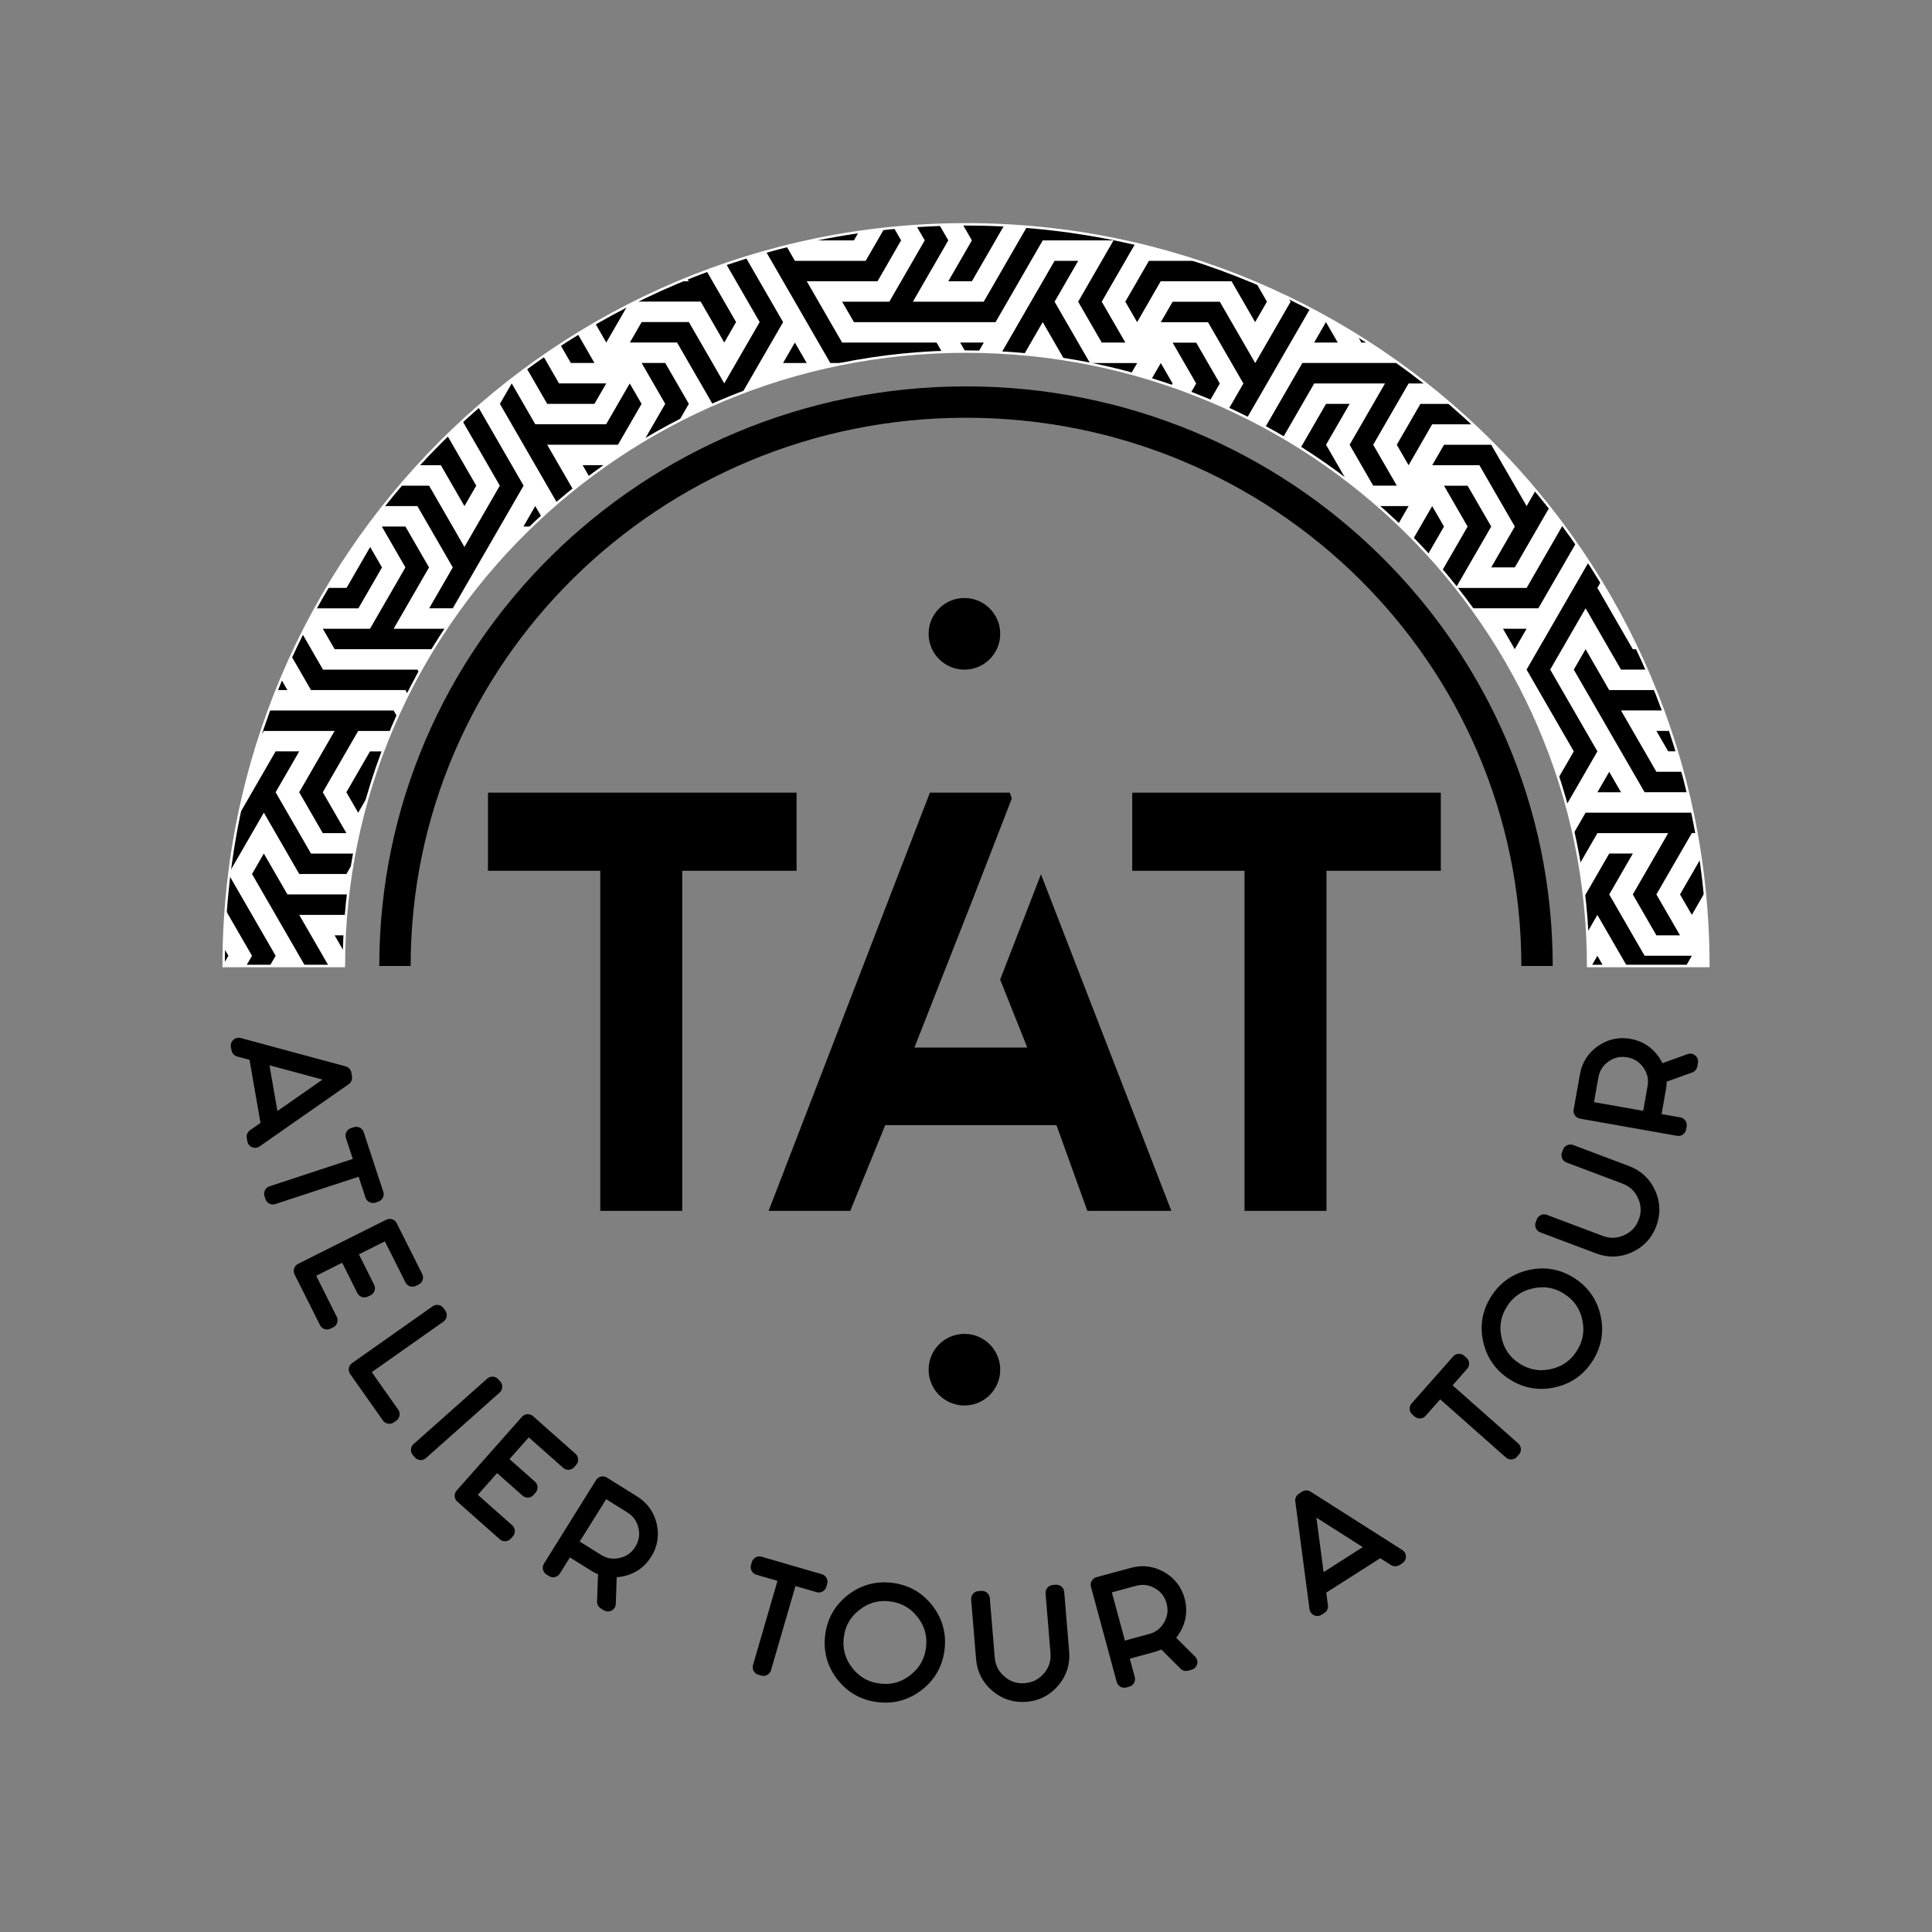 <?xml version="1.0" encoding="utf-8"?>
<!-- Generator: Adobe Adobe Illustrator 24.2.0, SVG Export Plug-In . SVG Version: 6.00 Build 0)  -->
<svg version="1.1" id="Calque_1" xmlns="http://www.w3.org/2000/svg" xmlns:xlink="http://www.w3.org/1999/xlink" x="0px" y="0px"
	 width="512px" height="512px" viewBox="0 0 512 512" style="enable-background:new 0 0 512 512;" xml:space="preserve">
<rect x="0" y="0" width="512" height="512" fill="#808080" stroke="none"/>
<style type="text/css">
	.st0{fill:none;stroke:#000000;stroke-width:8.312;stroke-miterlimit:10;}
	.st1{stroke:#000000;stroke-width:4.17;stroke-linecap:round;stroke-linejoin:round;stroke-miterlimit:10;}
	.st2{fill:#FFFFFF;}
	.st3{fill:none;stroke:#FFFFFF;stroke-width:0.644;stroke-miterlimit:10;}
</style>
<g>
	<g>
		<path class="st0" d="M256,106.55c83.58,0,151.33,66.91,151.33,149.45"/>
		<path class="st0" d="M104.67,256c0-82.54,67.75-149.45,151.33-149.45"/>
	</g>
	<g>
		<path class="st1" d="M91.22,285.61L67.6,302.1l-0.15-0.87l3.87-2.7l-3.37-19.33l-4.55-1.23l-0.15-0.87l27.81,7.51L91.22,285.61z
			 M72.03,298.02l18.3-12.77l-21.54-5.81L72.03,298.02z"/>
		<path class="st1" d="M99.59,316.47l-0.75,0.25l-2.47-7.51l-24.05,7.9l-0.24-0.75l24.05-7.9l-2.47-7.51l0.75-0.25L99.59,316.47z"/>
		<path class="st1" d="M103.28,325.11l6.74,13.44l-0.71,0.35l-6.38-12.73l-10.61,5.32l4.96,9.9l-0.71,0.35l-4.96-9.9L81,337.16
			l6.38,12.73l-0.71,0.35l-6.74-13.44L103.28,325.11z"/>
		<path class="st1" d="M115.85,347.89l0.46,0.65l-20.69,14.59l8.2,11.64l-0.65,0.46l-8.66-12.29L115.85,347.89z"/>
		<path class="st1" d="M131.02,367.49l-19.51,17.35l-0.52-0.59l19.51-17.34L131.02,367.49z"/>
		<path class="st1" d="M139.88,376.86l11.25,9.97l-0.52,0.59l-10.66-9.45l-7.87,8.88l8.29,7.35l-0.52,0.59l-8.29-7.35l-7.87,8.88
			l10.66,9.45l-0.52,0.59l-11.25-9.97L139.88,376.86z"/>
		<path class="st1" d="M159.73,393.34l8.05,5.03c2.22,1.39,3.62,3.36,4.22,5.91c0.59,2.56,0.19,4.95-1.19,7.17
			c-1.38,2.22-3.36,3.62-5.91,4.22c-1.19,0.27-2.35,0.34-3.47,0.18l-0.32,9.12l-0.8-0.5l0.32-8.76c-0.99-0.24-1.95-0.66-2.88-1.24
			l-7.38-4.61l-3.77,6.04l-0.67-0.42L159.73,393.34z M159.98,394.43l-9.22,14.76l7.38,4.61c2.04,1.27,4.23,1.64,6.57,1.1
			c2.34-0.54,4.15-1.83,5.42-3.87c1.27-2.04,1.64-4.23,1.1-6.57c-0.54-2.34-1.83-4.15-3.87-5.42L159.98,394.43z"/>
		<path class="st1" d="M217.21,419.18l-0.22,0.76l-7.6-2.21l-7.07,24.31l-0.76-0.22l7.07-24.3l-7.6-2.21l0.22-0.76L217.21,419.18z"
			/>
		<path class="st1" d="M245.38,426.7c2.36,3,3.32,6.39,2.87,10.19c-0.45,3.81-2.18,6.9-5.18,9.26c-3,2.36-6.39,3.32-10.19,2.87
			c-3.81-0.45-6.9-2.18-9.27-5.17c-2.36-3-3.32-6.41-2.87-10.22c0.45-3.79,2.17-6.87,5.17-9.23c3-2.36,6.41-3.32,10.22-2.87
			C239.94,421.98,243.02,423.7,245.38,426.7z M236.06,422.31c-3.58-0.42-6.79,0.48-9.63,2.72c-2.83,2.23-4.46,5.13-4.89,8.69
			c-0.42,3.58,0.48,6.79,2.72,9.63c2.23,2.83,5.14,4.46,8.73,4.89c3.56,0.42,6.76-0.48,9.6-2.72c2.83-2.23,4.46-5.14,4.89-8.73
			c0.42-3.56-0.48-6.76-2.72-9.6C242.52,424.37,239.62,422.74,236.06,422.31z"/>
		<path class="st1" d="M260.75,439.51l-1.31-15.77l0.79-0.06l1.31,15.77c0.22,2.61,1.33,4.76,3.33,6.46c2,1.7,4.31,2.44,6.92,2.22
			c2.61-0.22,4.76-1.33,6.46-3.33c1.7-2,2.44-4.31,2.22-6.91l-1.31-15.77l0.79-0.07l1.31,15.77c0.24,2.84-0.56,5.34-2.39,7.5
			c-1.83,2.16-4.17,3.36-7,3.6c-2.84,0.23-5.34-0.56-7.5-2.39C262.18,444.68,260.98,442.35,260.75,439.51z"/>
		<path class="st1" d="M291.13,419.98l9.16-2.48c2.52-0.69,4.92-0.37,7.2,0.93c2.28,1.31,3.76,3.22,4.44,5.75
			c0.68,2.53,0.37,4.93-0.93,7.2c-0.61,1.06-1.35,1.95-2.23,2.67l6.47,6.44l-0.92,0.25l-6.2-6.19c-0.85,0.56-1.81,0.98-2.87,1.27
			l-8.4,2.28l1.86,6.87l-0.76,0.21L291.13,419.98z M292.1,420.53l4.55,16.8l8.4-2.28c2.32-0.63,4.08-1.99,5.27-4.07
			c1.19-2.08,1.48-4.29,0.85-6.61c-0.63-2.32-1.99-4.08-4.07-5.27c-2.08-1.2-4.29-1.48-6.61-0.85L292.1,420.53z"/>
		<path class="st1" d="M346.19,397.06l24.31,15.46l-0.75,0.48l-3.98-2.53l-16.54,10.55l0.62,4.67l-0.75,0.48l-3.77-28.56
			L346.19,397.06z M365.03,410l-18.82-11.97l2.92,22.12L365.03,410z"/>
		<path class="st1" d="M386.66,360.86l0.59,0.52l-5.24,5.93l18.96,16.78l-0.52,0.59l-18.96-16.78l-5.24,5.92l-0.59-0.52
			L386.66,360.86z"/>
		<path class="st1" d="M405.55,338.61c3.72-0.85,7.2-0.25,10.43,1.78c3.25,2.05,5.3,4.93,6.14,8.65c0.85,3.72,0.25,7.2-1.78,10.43
			c-2.05,3.25-4.93,5.3-8.65,6.14c-3.72,0.85-7.21,0.25-10.46-1.8c-3.23-2.03-5.27-4.91-6.12-8.63c-0.85-3.72-0.25-7.21,1.8-10.46
			C398.95,341.5,401.83,339.46,405.55,338.61z M397.58,345.15c-1.92,3.05-2.48,6.34-1.68,9.86c0.8,3.52,2.72,6.24,5.75,8.15
			c3.05,1.92,6.34,2.48,9.86,1.68c3.52-0.8,6.24-2.73,8.16-5.78c1.91-3.04,2.46-6.31,1.67-9.83c-0.8-3.52-2.73-6.24-5.78-8.16
			c-3.04-1.91-6.31-2.46-9.83-1.66C402.21,340.2,399.49,342.12,397.58,345.15z"/>
		<path class="st1" d="M423.74,330.22l-14.81-5.58l0.28-0.74l14.8,5.58c2.45,0.92,4.87,0.84,7.26-0.24c2.39-1.08,4.05-2.85,4.97-5.3
			c0.92-2.45,0.84-4.87-0.24-7.26c-1.08-2.39-2.85-4.05-5.3-4.97l-14.81-5.58l0.28-0.74l14.81,5.58c2.67,1,4.58,2.8,5.75,5.38
			c1.17,2.58,1.25,5.21,0.25,7.87c-1,2.67-2.8,4.58-5.38,5.75C429.03,331.14,426.4,331.23,423.74,330.22z"/>
		<path class="st1" d="M419.09,294.4l1.66-9.35c0.46-2.57,1.76-4.62,3.91-6.12c2.15-1.5,4.52-2.03,7.09-1.57
			c2.57,0.46,4.62,1.76,6.12,3.91c0.7,1,1.19,2.05,1.47,3.15l8.58-3.11l-0.17,0.94l-8.24,2.97c0.14,1.01,0.12,2.06-0.07,3.14
			l-1.52,8.57l7.01,1.24l-0.14,0.78L419.09,294.4z M420.01,293.76l17.14,3.04l1.52-8.57c0.42-2.37-0.06-4.54-1.44-6.5
			s-3.25-3.16-5.62-3.58c-2.37-0.42-4.54,0.06-6.5,1.43s-3.16,3.25-3.58,5.62L420.01,293.76z"/>
	</g>
	<g>
		<g>
			<g>
				<path d="M256,93.18c91.06,0,164.87,72.9,164.87,162.82h31.86c0-108.55-88.08-196.55-196.73-196.55S59.27,147.45,59.27,256h31.86
					C91.13,166.08,164.94,93.18,256,93.18z"/>
			</g>
		</g>
		<g>
			<g>
				<g>
					<path class="st2" d="M251.31,74.53l6.25-10.83l-2.44-4.23c-2.07,0.01-4.13,0.06-6.18,0.13l2.37,4.1l-9.38,16.25h18.77
						l11.45-19.83c-2-0.16-4-0.3-6.02-0.41l-8.56,14.82H251.31z"/>
					<path class="st2" d="M229.42,69.11l4.89-8.46c-2.26,0.25-4.51,0.53-6.75,0.86l-1.26,2.19h-11.08c-2.28,0.48-4.54,1-6.79,1.56
						l2.23,3.86H229.42z"/>
					<path class="st2" d="M87.12,256h4.01c0-1.27,0.02-2.54,0.05-3.8l-2.5-4.32h2.65c0.09-1.81,0.22-3.62,0.37-5.42l-12.4,0
						L87.12,256z"/>
					<path class="st2" d="M414.18,139.13c-1.17-1.57-2.35-3.13-3.56-4.67l-9.18,15.91l-6.25,0l6.25-10.83l-9.38-16.25h-12.51
						l3.13-5.42h12.51l9.38,16.25l2.39-4.15c-5.17-6.17-10.71-12.03-16.6-17.52h-10.82l-6.25,10.84l-3.13-5.42l6.26-10.83h7.92
						c-2.15-1.85-4.34-3.66-6.57-5.42h-4.48l-9.38,16.25l6.26,10.83h-6.26l-6.25-10.83l9.38-16.25l-18.76,0l-8.24,14.27
						c1.56,0.91,3.11,1.85,4.63,2.81l6.74-11.67h6.26l-3.13,5.42l-3.13,5.42l5.32,9.22c2.95,2.25,5.81,4.59,8.59,7.03h7.97
						l-2.75,4.77c1.35,1.29,2.68,2.6,3.98,3.93l5.02-8.7l3.13,5.42l-4.26,7.39c1.29,1.41,2.54,2.84,3.78,4.29l6.74-11.67
						l-6.25-10.83h6.25l6.26,10.83l-9.32,16.14c0.03,0.04,0.06,0.08,0.09,0.12h18.61L414.18,139.13z"/>
					<path class="st2" d="M196.76,104.02c8.84-3.36,18.04-5.99,27.53-7.82h-4.25l-17.04-29.52c-1.79,0.5-3.58,1.02-5.35,1.57
						l9.88,17.12L196.76,104.02z M213.78,96.2h-6.26l3.13-5.42L213.78,96.2z"/>
					<path class="st2" d="M370.55,96.2c-2.61-1.87-5.26-3.68-7.96-5.42h-1.81l-1.04-1.8c-4.09-2.54-8.27-4.93-12.55-7.17
						l-16.69,28.9c1.62,0.81,3.22,1.65,4.81,2.51l9.83-17.03H370.55z M351.39,85.36l3.13,5.42h-6.26L351.39,85.36z"/>
					<path class="st2" d="M88.68,172.04l-3.13-5.42h12.51l9.38-16.25l-6.25-10.83h6.25l6.26,10.83l-9.38,16.25h13.86
						c6.54-9.82,14.14-18.9,22.62-27.09h-2.08l3.13-5.42l1.66,2.87c1.36-1.25,2.73-2.48,4.13-3.69l-15.16-26.26l3.13-5.42
						l6.25,10.83h18.77l6.26-10.83l3.13,5.42l-6.25,10.83l-18.76,0l6.88,11.91c1.42-1.14,2.86-2.26,4.32-3.36l-1.81-3.14h6.11
						c3.32-2.34,6.74-4.56,10.24-6.65l5.54-9.6l-6.25-10.83h6.25l6.26,10.83l-2.59,4.49c2.84-1.46,5.72-2.84,8.65-4.14l0.2-0.35
						l-9.38-16.25l-12.51,0l3.13-5.42h12.51l9.38,16.25l9.38-16.25l-8.89-15.4c-1.74,0.59-3.47,1.22-5.18,1.86l1.56,2.71l6.26,10.83
						l-3.13,5.42l-6.25-10.84h-17.16c-0.75,0.37-1.51,0.74-2.26,1.13l-5.6,9.71l-2.92-5.06c-1.57,0.9-3.11,1.83-4.65,2.78l4.44,7.7
						h-6.26l-2.77-4.79c-1.52,0.99-3.02,2-4.5,3.03l4.14,7.18h12.51l-3.13,5.42l-12.51,0l-5.45-9.43
						c-4.42,3.25-8.7,6.68-12.83,10.28l12.02,20.82l-18.77,32.5l-6.25,0l6.25-10.83l-9.38-16.25h-8.91
						c-5.44,6.86-10.42,14.1-14.92,21.67h5.06l6.26-10.83l3.13,5.42l-6.25,10.83l-11.3,0c-1.23,2.23-2.42,4.48-3.56,6.76l5.48,9.49
						h25.02l0.5,0.86c1.17-2.12,2.39-4.21,3.65-6.28L88.68,172.04z"/>
					<path class="st2" d="M182.51,74.53l-0.41-0.72c-0.59,0.24-1.18,0.47-1.76,0.72H182.51z"/>
					<path class="st2" d="M123.08,144.95l9.38-16.25l-9.89-17.12c-1.37,1.26-2.71,2.54-4.04,3.84l1.42,2.45l6.26,10.83l-3.13,5.42
						l-6.25-10.83h-5.92c-1.63,1.78-3.22,3.58-4.78,5.42h7.58L123.08,144.95z"/>
					<path class="st2" d="M271.41,93.89c3.57,0.33,7.1,0.76,10.6,1.31l-5.68-9.84L271.41,93.89z"/>
					<path class="st2" d="M335.75,79.95l-3.13,5.42l-6.25-10.84h-18.77l-6.25,10.84l-3.13-5.42l6.26-10.83h12.56
						c-5.31-1.73-10.71-3.25-16.2-4.53l-8.87,15.36l6.26,10.83h-6.26l-6.25-10.83l9.38-16.25l-18.76,0l-12.51,21.67h-37.53
						l-3.13-5.42h12.51l9.38-16.25l-2.19-3.8c-2,0.13-3.99,0.29-5.98,0.48l1.91,3.32l-6.25,10.83l-18.76,0l9.38,16.25h25.02
						l1.46,2.53c2.05-0.08,4.11-0.13,6.18-0.13l-1.38-2.4h6.26l-1.41,2.44c2.05,0.04,4.09,0.12,6.12,0.23l14.05-24.33h6.26
						l-3.13,5.42l-3.13,5.42l9.38,16.25h12.51l-1.61,2.78c1.8,0.49,3.59,1,5.37,1.54l2.5-4.32l3.13,5.42l-0.37,0.63
						c1.74,0.6,3.46,1.22,5.17,1.88l1.45-2.51l-6.25-10.83h6.25l6.26,10.83l-2.63,4.55c1.68,0.71,3.34,1.44,4.98,2.2l3.9-6.75
						l-9.38-16.25h-12.51l3.13-5.42h12.51l9.38,16.25l9.38-16.25l-0.61-1.06c-2.79-1.34-5.61-2.62-8.47-3.84L335.75,79.95z"/>
					<path class="st2" d="M433.91,172.04c-2.91-6.15-6.12-12.13-9.64-17.9l-0.95,1.65l9.38,16.25H433.91z"/>
					<path class="st2" d="M59.28,255.46c0,0.18-0.01,0.36-0.01,0.54h5.95l1.56-2.71l-6.97-12.07c-0.25,3.31-0.41,6.63-0.49,9.98
						l1.2,2.08L59.28,255.46z"/>
					<path class="st2" d="M438.96,237.04l6.26,10.83h-6.26l-6.25-10.83l9.38-16.25h-18.76l-4.72,8.18c0.49,2.88,0.9,5.78,1.23,8.7
						l6.62-11.47h6.26l-3.13,5.42l-3.13,5.42l9.38,16.25l12.51,0l-1.56,2.71h5.95c0-6.57-0.33-13.07-0.96-19.48l-3.43,5.93
						l-3.13-5.42l5.46-9.45c-0.33-2.28-0.69-4.55-1.1-6.8h-1.23L438.96,237.04z"/>
					<path class="st2" d="M105.27,189.94c0.9-2,1.84-3.98,2.82-5.94l-0.65-1.13l-25.02,0l-5.2-9c-0.94,2.03-1.84,4.07-2.71,6.14
						l1.65,2.86h-2.82c-0.72,1.79-1.42,3.6-2.09,5.42h33.06L105.27,189.94z"/>
					<path class="st2" d="M435.84,209.96l-18.77-32.5l3.13-5.42l6.25,10.83h12.2c-0.73-1.82-1.49-3.62-2.27-5.42h-6.8l-9.38-16.25
						l-9.38,16.25l12.51,21.67l-8.19,14.18c0.69,2.5,1.31,5.03,1.88,7.58l3.18-5.51h28.31c-0.38-1.82-0.79-3.62-1.22-5.42H435.84z
						 M423.33,209.96l3.13-5.42l3.13,5.42H423.33z"/>
					<path class="st2" d="M404.56,177.45l16.45-28.49c-1.1-1.69-2.22-3.35-3.37-5l-9.96,17.24h-17.63
						c8.11,11.17,14.83,23.4,19.9,36.43l0.86,1.49l-0.17,0.3c0.84,2.23,1.62,4.48,2.36,6.75l4.07-7.05L404.56,177.45z
						 M401.43,172.04l-3.13-5.42h6.26L401.43,172.04z"/>
					<path class="st2" d="M442.09,199.12l-3.13-5.42h3.67c-0.61-1.82-1.23-3.62-1.89-5.42l-11.16,0l9.38,16.25h6.94
						c-0.49-1.82-1.01-3.62-1.55-5.42H442.09z"/>
					<path class="st2" d="M73.04,199.12h6.26l-3.13,5.42l-3.13,5.42l9.38,16.25l11.46,0c0.98-5.22,2.2-10.36,3.67-15.39l-2.63,4.56
						l-3.13-5.42l6.26-10.83h3.41c0.69-1.82,1.41-3.63,2.16-5.42l-8.7,0l-9.38,16.25l6.26,10.83h-6.26l-6.25-10.83l9.38-16.25H69.91
						l-1.26,2.17c-2.09,6.52-3.86,13.18-5.27,19.97L73.04,199.12z"/>
					<path class="st2" d="M420.63,247.12c0.16,2.94,0.25,5.9,0.25,8.88h0.88l1.56-2.71l1.56,2.71h6.26l-7.82-13.54L420.63,247.12z"
						/>
					<path class="st2" d="M71.48,256h9.38l-14.07-24.38l3.13-5.42l6.25,10.83h16.08c0.32-2.76,0.72-5.5,1.18-8.22l-1.62,2.8H79.3
						l-9.38-16.25l-9.08,15.73c-0.04,0.29-0.06,0.59-0.1,0.88l12.31,21.32L71.48,256z"/>
				</g>
			</g>
		</g>
		<g>
			<g>
				<path class="st3" d="M256,93.18c91.06,0,164.87,72.9,164.87,162.82h31.86c0-108.55-88.08-196.55-196.73-196.55
					S59.27,147.45,59.27,256h31.86C91.13,166.08,164.94,93.18,256,93.18z"/>
			</g>
		</g>
	</g>
	<g>
		<g>
			<path d="M211.1,210.06v20.71h-10.05H180.8v90.12h-21.72v-90.12h-19.71h-10.05v-20.71H211.1z"/>
			<path d="M267.6,210.06l0.54,1.55l-10.82,27.9l-14.99,38.1h29.91l-7.19-18.01l10.82-27.9l34.55,89.19h-22.26l-8.19-22.72h-45.37
				l-9.27,22.72h-21.64l42.74-110.83H267.6z"/>
			<path d="M381.83,210.06v20.71h-10.05h-20.25v90.12h-21.72v-90.12h-19.71h-10.05v-20.71H381.83z"/>
		</g>
		<circle cx="255.58" cy="362.98" r="9.49"/>
		<circle cx="255.58" cy="167.97" r="9.49"/>
	</g>
</g>
</svg>

